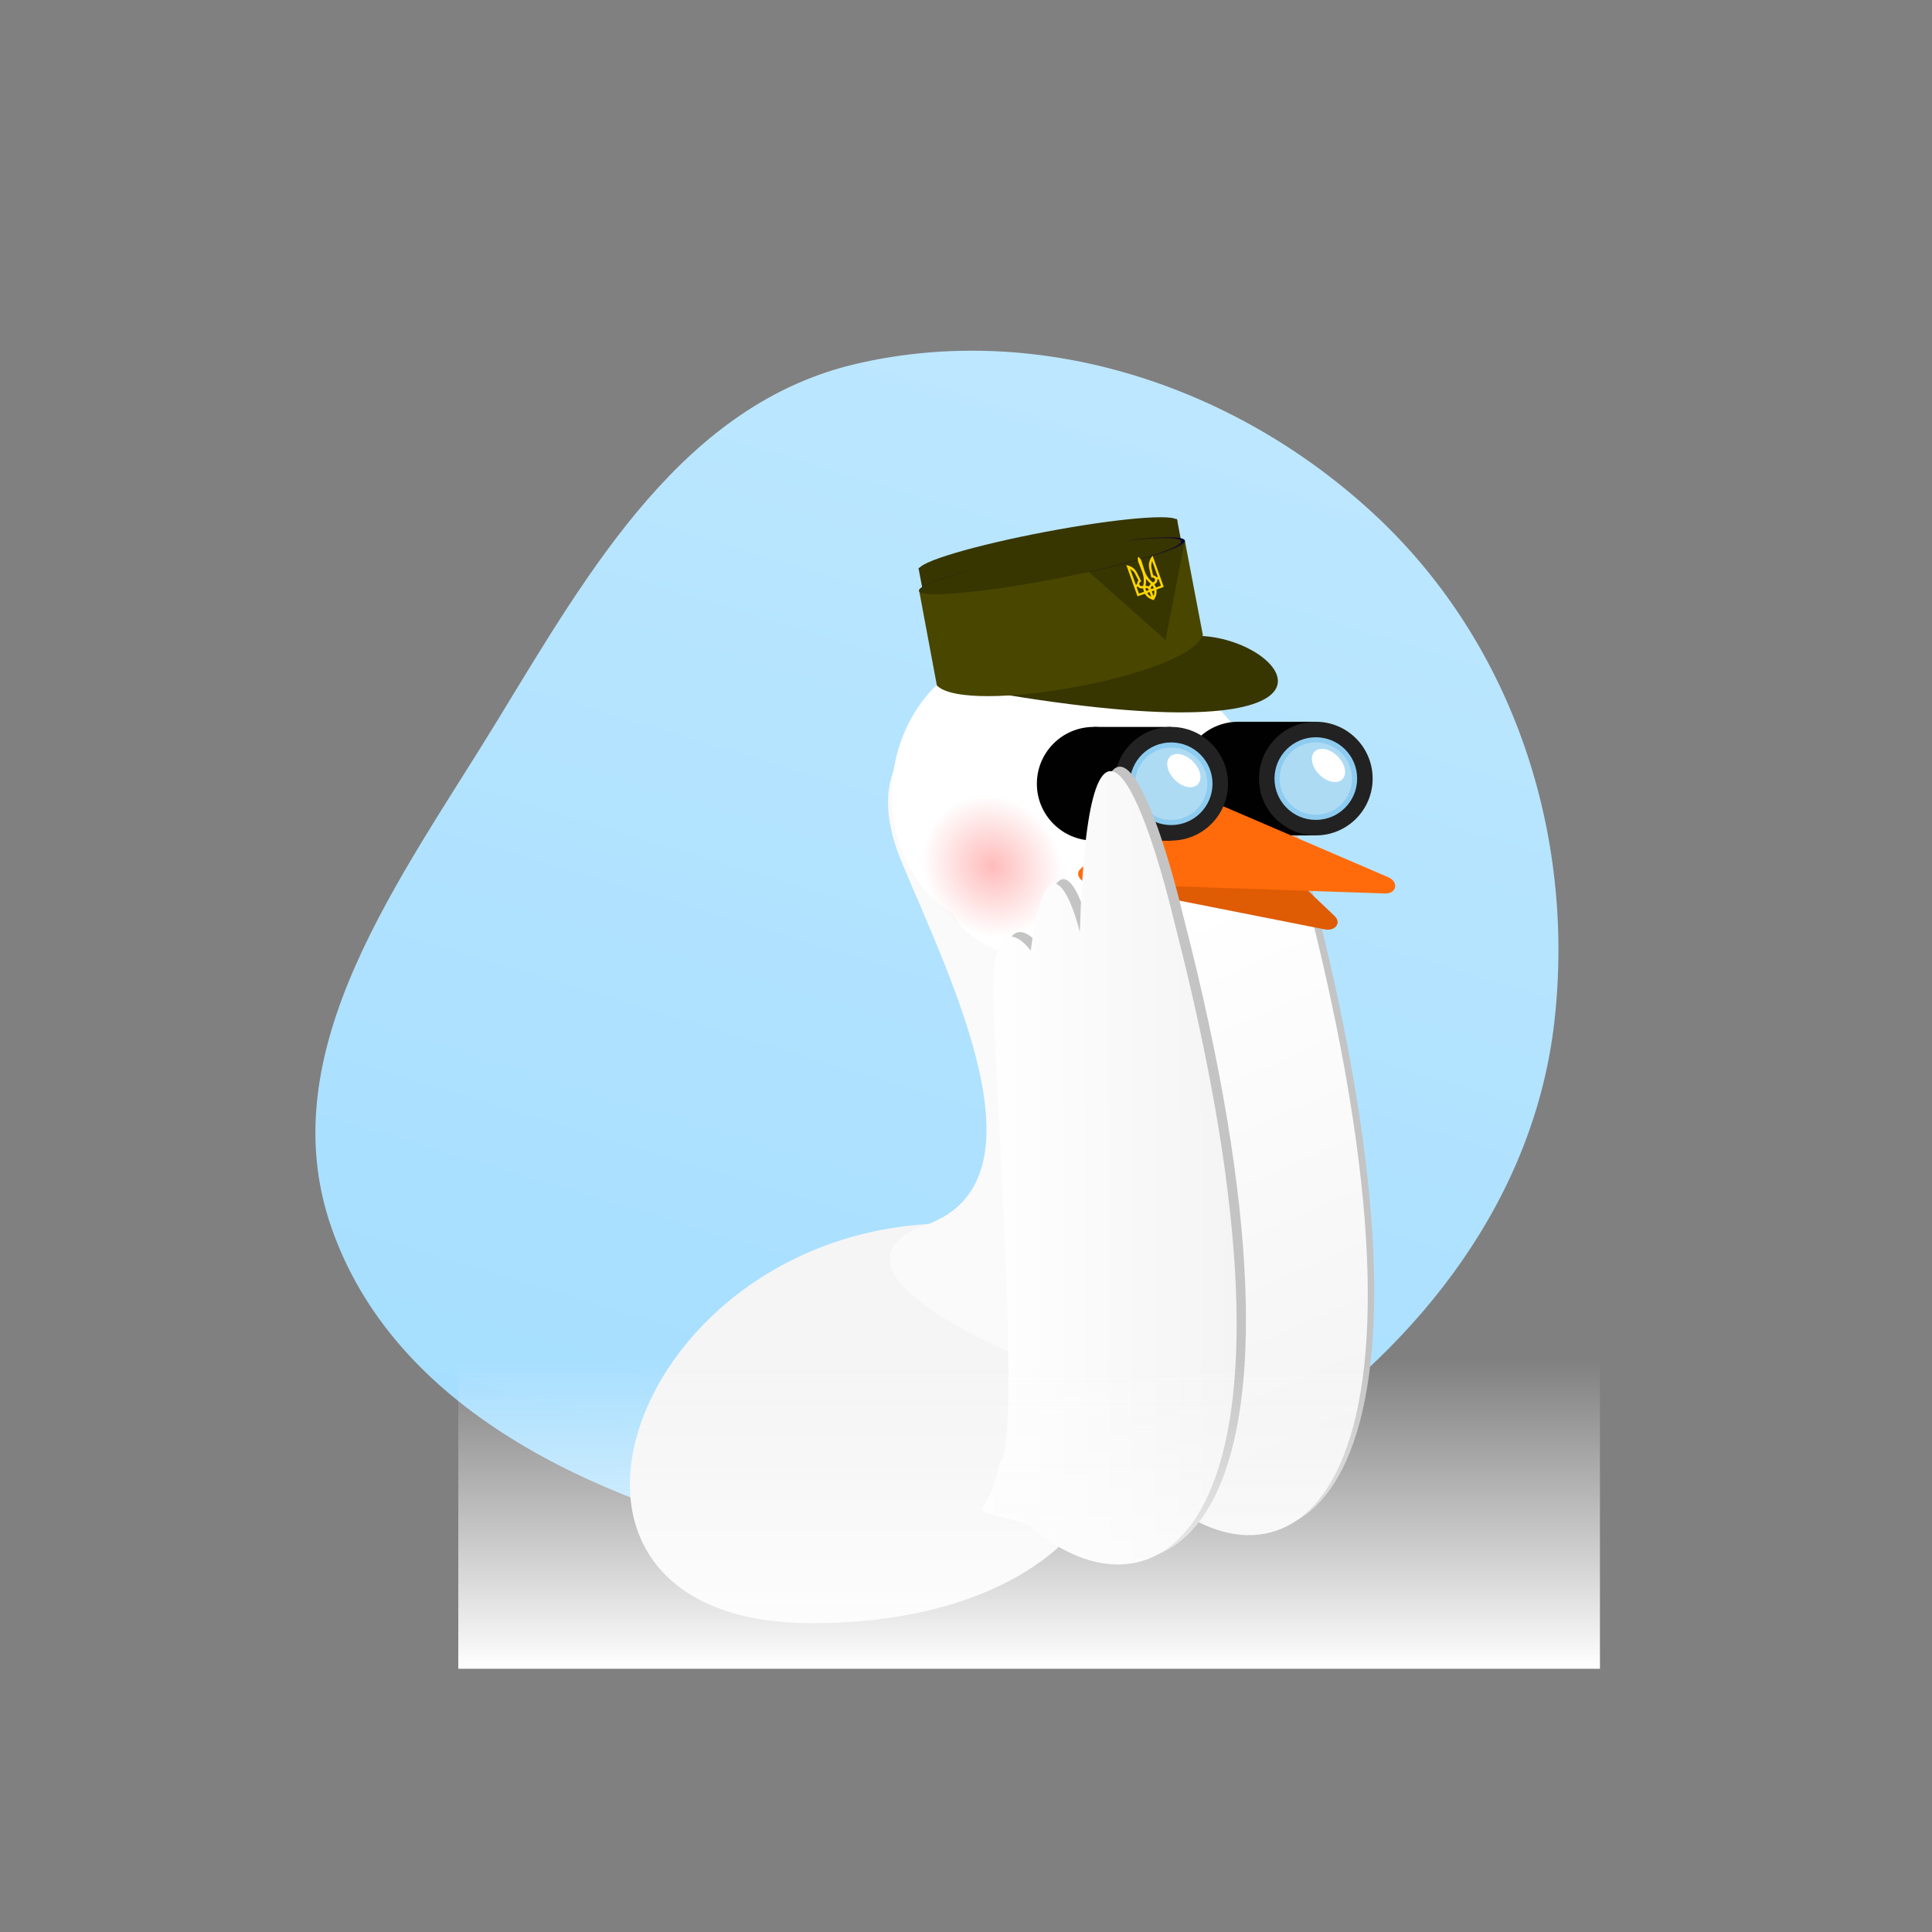 <svg width="374" height="374" viewBox="0 0 374 374" fill="none" xmlns="http://www.w3.org/2000/svg">
<rect x="0" y="0" width="374" height="374" fill="#808080" stroke="none"/>
<path fill-rule="evenodd" clip-rule="evenodd" d="M151.555 298.849C115.023 290.476 76.313 272.859 64.093 237.454C52.252 203.151 77.564 170.18 96.45 139.204C114.303 109.921 132.503 78.066 165.952 70.384C201.824 62.146 239.834 74.885 266.629 100.121C293.001 124.959 304.928 161.532 300.931 197.51C297.131 231.712 275.209 259.981 246.721 279.308C218.537 298.429 184.772 306.461 151.555 298.849Z" fill="url(#paint0_linear_147602_173)"/>
<path d="M157.235 314.22C93.734 314.22 123.128 233.41 188.261 236.929C237.996 270.48 215.735 314.22 157.235 314.22Z" fill="#F5F5F5"/>
<path d="M174.551 166.88C166.858 148.417 177.756 141.237 184.167 139.955C188.975 143.16 206.092 149.571 197.629 149.571C189.167 149.571 191.539 161.11 193.783 166.88C235.325 223.038 211.092 254.387 198.591 263.041C184.167 257.272 160.126 244.001 179.359 237.078C203.399 228.423 184.167 189.959 174.551 166.88Z" fill="url(#paint1_linear_147602_173)"/>
<path d="M253.799 171.404C284.407 289.544 250.914 310.821 225.609 288.668C211.643 284.041 217.849 289.542 219.993 276.944C224.668 275.488 219.092 200.962 218.886 186.108C218.68 171.253 223.649 174.238 226.159 177.587C229.048 155.94 233.703 166.17 235.669 173.991C237.358 118.828 248.459 149.282 253.799 171.404Z" fill="#C4C4C4"/>
<path d="M252.558 172.164C283.166 290.305 249.673 311.581 224.368 289.429C210.403 284.802 216.608 290.302 218.752 277.704C223.427 276.248 217.851 201.723 217.645 186.868C217.439 172.014 222.408 174.998 224.919 178.347C227.808 156.7 232.462 166.931 234.429 174.752C236.117 119.588 247.218 150.042 252.558 172.164Z" fill="url(#paint2_linear_147602_173)"/>
<path d="M227.288 176.764C200.017 191.801 187.359 183.03 184.438 176.764C164.527 164.925 169.146 124.516 203.235 124.516C237.323 124.516 261.377 157.968 227.288 176.764Z" fill="white"/>
<path d="M209.719 168.357L212.172 165.931C217.556 160.604 225.329 156.991 234.367 155.617C234.985 155.523 235.676 155.734 236.114 156.151L258.354 177.325C259.734 178.638 258.486 180.313 256.431 179.907L211.225 170.969C209.657 170.659 208.835 169.233 209.719 168.357Z" fill="#DF5B04"/>
<rect x="239.719" y="139.72" width="15" height="22" fill="#010101"/>
<circle cx="11" cy="11" r="11" transform="matrix(-1 0 0 1 250.719 139.72)" fill="#010101"/>
<circle cx="11" cy="11" r="11" transform="matrix(-1 0 0 1 265.719 139.72)" fill="#222222"/>
<circle cx="8" cy="8" r="8" transform="matrix(-1 0 0 1 262.719 142.72)" fill="#8DCCF0"/>
<ellipse opacity="0.29" cx="7" cy="7" rx="7" ry="7" transform="matrix(-1 8.74228e-08 8.74228e-08 1 261.719 143.72)" fill="white"/>
<ellipse cx="2.5" cy="3.797" rx="2.5" ry="3.797" transform="matrix(-0.707 0.707 0.707 0.707 256.254 143.72)" fill="white"/>
<path d="M209.105 168.27L210.81 166.638C216.709 160.993 225.052 157.134 234.719 155.581C235.148 155.513 235.62 155.575 236.041 155.756L268.705 169.795C270.852 170.718 270.393 173.037 268.079 172.958L211.094 171.015C209.265 170.952 208.051 169.278 209.105 168.27Z" fill="#FF6B0A"/>
<rect x="211.719" y="140.72" width="15" height="22" fill="#010101"/>
<circle cx="11" cy="11" r="11" transform="matrix(-1 0 0 1 222.719 140.72)" fill="#010101"/>
<circle cx="11" cy="11" r="11" transform="matrix(-1 0 0 1 237.719 140.72)" fill="#222222"/>
<circle cx="8" cy="8" r="8" transform="matrix(-1 0 0 1 234.719 143.72)" fill="#8DCCF0"/>
<ellipse opacity="0.29" cx="7" cy="7" rx="7" ry="7" transform="matrix(-1 8.74228e-08 8.74228e-08 1 233.719 144.72)" fill="white"/>
<ellipse cx="2.5" cy="3.797" rx="2.5" ry="3.797" transform="matrix(-0.707 0.707 0.707 0.707 228.254 144.72)" fill="white"/>
<path d="M228.631 104.642L227.837 100.456L177.801 109.945L182.105 132.645L183.864 132.311L225.593 127.048L232.142 123.156L229.15 107.377L229.396 107.364L229.359 104.638L228.631 104.642Z" fill="#373500"/>
<ellipse cx="26.195" cy="2.603" rx="26.195" ry="2.603" transform="matrix(-0.982 0.186 0.186 0.982 228.885 102.086)" fill="#0C0632"/>
<path d="M232.734 123.12C249.782 124.102 265.963 146.164 194.849 134.519L232.734 123.12Z" fill="#373500"/>
<path d="M232.852 122.935C230.198 130.831 187.177 138.568 181.362 132.699L177.951 114.444C185.538 115.47 199.036 108.621 210.706 110.623L225.613 123.886L229.359 104.638L232.852 122.935Z" fill="#494600"/>
<ellipse cx="25.458" cy="2.603" rx="25.458" ry="2.603" transform="matrix(-0.982 0.186 0.186 0.982 227.413 98.218)" fill="#373500"/>
<ellipse cx="25.817" cy="2.603" rx="25.817" ry="2.603" transform="matrix(-0.982 0.186 0.186 0.982 228.143 102.227)" fill="#373500"/>
<path d="M223.132 107.566C223.056 107.662 222.991 107.737 222.939 107.818C222.495 108.483 222.317 109.133 222.447 109.914C222.501 110.245 222.596 110.573 222.671 110.897C222.739 111.183 222.805 111.464 222.868 111.751C222.883 111.826 222.904 111.853 222.99 111.834C223.169 111.787 223.347 111.815 223.479 111.958C223.599 112.081 223.624 112.233 223.576 112.388C223.529 112.549 223.409 112.649 223.257 112.709C223.18 112.737 223.118 112.725 223.051 112.668C222.535 112.244 222.138 111.731 221.838 111.137C221.593 110.645 221.449 110.116 221.287 109.599C221.194 109.305 221.088 109.01 221.004 108.712C220.949 108.525 220.882 108.354 220.772 108.192C220.662 108.031 220.522 107.897 220.341 107.795C220.257 107.98 220.228 108.175 220.256 108.366C220.285 108.545 220.339 108.727 220.394 108.897C220.454 109.082 220.541 109.258 220.61 109.434C220.795 109.902 220.985 110.369 221.154 110.842C221.432 111.633 221.497 112.444 221.334 113.266C221.316 113.376 221.253 113.427 221.152 113.452C220.899 113.519 220.647 113.397 220.565 113.168C220.488 112.954 220.609 112.693 220.846 112.596C220.931 112.56 220.925 112.527 220.89 112.46C220.71 112.105 220.534 111.742 220.36 111.385C220.158 110.981 219.981 110.567 219.664 110.233C219.246 109.791 218.781 109.56 218.183 109.424C218.14 109.416 218.097 109.409 218.035 109.397C218.051 109.443 218.062 109.473 218.073 109.504C218.779 111.475 219.456 113.364 220.162 115.335C220.202 115.447 220.202 115.447 220.309 115.408C220.714 115.263 221.124 115.117 221.529 114.972C221.601 114.946 221.639 114.955 221.68 115.021C221.991 115.519 222.428 115.868 222.994 116.044C223.112 116.083 223.227 116.145 223.343 116.195C223.479 115.848 223.736 115.549 223.82 115.168C223.887 114.857 223.919 114.541 223.869 114.225C223.861 114.154 223.884 114.122 223.946 114.1C224.361 113.952 224.771 113.805 225.186 113.656C225.258 113.631 225.283 113.604 225.254 113.523C224.544 111.542 223.862 109.637 223.153 107.656C223.159 107.642 223.152 107.622 223.132 107.566ZM223.006 108.634C223.018 108.635 223.033 108.629 223.045 108.631C223.058 108.667 223.071 108.702 223.083 108.738C223.424 109.69 223.738 110.566 224.079 111.519C224.136 111.676 224.136 111.676 223.972 111.735C223.91 111.757 223.874 111.753 223.837 111.697C223.708 111.531 223.534 111.432 223.332 111.401C223.246 111.386 223.219 111.344 223.204 111.269C223.124 110.901 223.047 110.526 222.952 110.164C222.857 109.784 222.84 109.48 222.91 109.093C222.934 108.935 222.974 108.788 223.006 108.634ZM218.789 110.161C218.799 110.157 218.802 110.151 218.812 110.147C218.858 110.177 218.903 110.206 218.943 110.238C219.252 110.472 219.502 110.653 219.683 110.996C219.909 111.432 220.124 111.872 220.345 112.31C220.377 112.368 220.376 112.414 220.327 112.472C220.193 112.629 220.119 112.81 220.12 113.023C220.12 113.12 220.071 113.161 219.929 113.183C219.841 113.197 219.85 113.125 219.834 113.079C219.487 112.112 219.168 111.22 218.82 110.248C218.803 110.219 218.793 110.188 218.789 110.161ZM223.478 113.101C223.502 113.087 223.531 113.071 223.563 113.048C223.86 112.861 224.055 112.613 224.039 112.245C224.038 112.194 224.051 112.166 224.099 112.155C224.135 112.142 224.171 112.129 224.207 112.116C224.258 112.098 224.286 112.111 224.304 112.162C224.441 112.544 224.579 112.931 224.711 113.315C224.718 113.335 224.694 113.396 224.673 113.403C224.398 113.507 224.117 113.608 223.838 113.702C223.817 113.71 223.764 113.689 223.751 113.67C223.662 113.484 223.572 113.298 223.478 113.101ZM221.285 113.887C221.337 114.098 221.381 114.301 221.432 114.507C221.447 114.564 221.406 114.579 221.365 114.594C221.103 114.687 220.845 114.774 220.586 114.873C220.504 114.902 220.467 114.881 220.445 114.803C220.328 114.459 220.201 114.12 220.077 113.774C220.02 113.616 220.02 113.616 220.179 113.559C220.225 113.542 220.266 113.528 220.301 113.578C220.501 113.846 220.78 113.93 221.098 113.914C221.165 113.907 221.228 113.89 221.285 113.887ZM221.857 112.062C222.141 112.402 222.421 112.733 222.769 113.011C222.649 113.174 222.537 113.329 222.417 113.481C222.402 113.504 222.348 113.512 222.316 113.506C222.154 113.472 221.998 113.425 221.836 113.391C221.786 113.38 221.766 113.358 221.776 113.303C221.854 112.925 221.862 112.543 221.85 112.156C221.857 112.125 221.856 112.091 221.857 112.062ZM223.406 114.305C223.522 114.563 223.43 115.193 223.284 115.32C223.277 115.317 223.27 115.313 223.27 115.313C223.175 115.049 223.075 114.786 222.988 114.524C222.98 114.504 223.005 114.46 223.024 114.448C223.148 114.392 223.278 114.351 223.406 114.305ZM222.857 115.484C222.591 115.436 222.14 114.983 222.103 114.766C222.216 114.726 222.339 114.682 222.451 114.641C222.518 114.617 222.548 114.636 222.569 114.697C222.646 114.911 222.723 115.125 222.799 115.338C222.821 115.382 222.837 115.428 222.857 115.484ZM223.083 113.967C223.016 113.991 222.946 114.022 222.876 114.035C222.856 114.043 222.8 114.017 222.8 113.999C222.75 113.764 222.824 113.519 223.021 113.391C223.064 113.365 223.093 113.366 223.12 113.408C223.189 113.538 223.254 113.67 223.326 113.805C223.349 113.854 223.326 113.886 223.279 113.902C223.216 113.919 223.149 113.943 223.083 113.967ZM222.14 114.305C222.078 114.327 222.022 114.347 221.961 114.369C221.901 114.396 221.856 114.383 221.842 114.314C221.812 114.181 221.782 114.048 221.757 113.913C221.745 113.848 221.771 113.822 221.839 113.82C222.054 113.807 222.303 113.953 222.379 114.15C222.387 114.17 222.364 114.219 222.345 114.231C222.275 114.262 222.207 114.281 222.14 114.305Z" fill="#FFD500"/>
<ellipse cx="13.007" cy="14.197" rx="13.007" ry="14.197" transform="matrix(-0.762 0.648 0.648 0.762 192.803 148.41)" fill="url(#paint3_radial_147602_173)"/>
<path d="M228.971 176.985C259.579 295.125 226.086 316.401 200.781 294.249C186.816 289.622 193.021 295.123 195.165 282.524C199.84 281.068 194.264 206.543 194.058 191.688C193.852 176.834 198.821 179.819 201.331 183.168C204.22 161.52 208.875 171.751 210.842 179.572C212.53 124.409 223.631 154.862 228.971 176.985Z" fill="#C4C4C4"/>
<path d="M227.167 177.849C257.776 295.989 224.282 317.265 198.977 295.113C185.012 290.486 191.217 295.986 193.361 283.388C198.036 281.932 192.46 207.407 192.254 192.552C192.048 177.698 197.017 180.682 199.528 184.031C202.417 162.384 207.072 172.615 209.038 180.436C210.726 125.272 221.828 155.726 227.167 177.849Z" fill="url(#paint4_linear_147602_173)"/>
<rect x="88.719" y="263.041" width="221" height="60" fill="url(#paint5_linear_147602_173)"/>
<defs>
<linearGradient id="paint0_linear_147602_173" x1="152.749" y1="299.78" x2="221.251" y2="73.169" gradientUnits="userSpaceOnUse">
<stop stop-color="#A5DEFF"/>
<stop offset="1" stop-color="#BDE7FF"/>
</linearGradient>
<linearGradient id="paint1_linear_147602_173" x1="194.482" y1="263.041" x2="194.482" y2="263.041" gradientUnits="userSpaceOnUse">
<stop stop-color="#F4F4F4"/>
<stop offset="1" stop-color="white"/>
</linearGradient>
<linearGradient id="paint2_linear_147602_173" x1="228.699" y1="292.712" x2="186.159" y2="195.36" gradientUnits="userSpaceOnUse">
<stop stop-color="#F4F4F4"/>
<stop offset="1" stop-color="white"/>
</linearGradient>
<radialGradient id="paint3_radial_147602_173" cx="0" cy="0" r="1" gradientUnits="userSpaceOnUse" gradientTransform="translate(13.007 14.197) rotate(90) scale(14.197 13.007)">
<stop stop-color="#FFBBBB"/>
<stop offset="1" stop-color="#FFBBBB" stop-opacity="0"/>
</radialGradient>
<linearGradient id="paint4_linear_147602_173" x1="239.341" y1="237.137" x2="189.981" y2="237.267" gradientUnits="userSpaceOnUse">
<stop stop-color="#F4F4F4"/>
<stop offset="1" stop-color="white"/>
</linearGradient>
<linearGradient id="paint5_linear_147602_173" x1="199.219" y1="263.041" x2="199.219" y2="323.041" gradientUnits="userSpaceOnUse">
<stop stop-color="#FAFAFA" stop-opacity="0"/>
<stop offset="1" stop-color="white"/>
</linearGradient>
</defs>
</svg>
